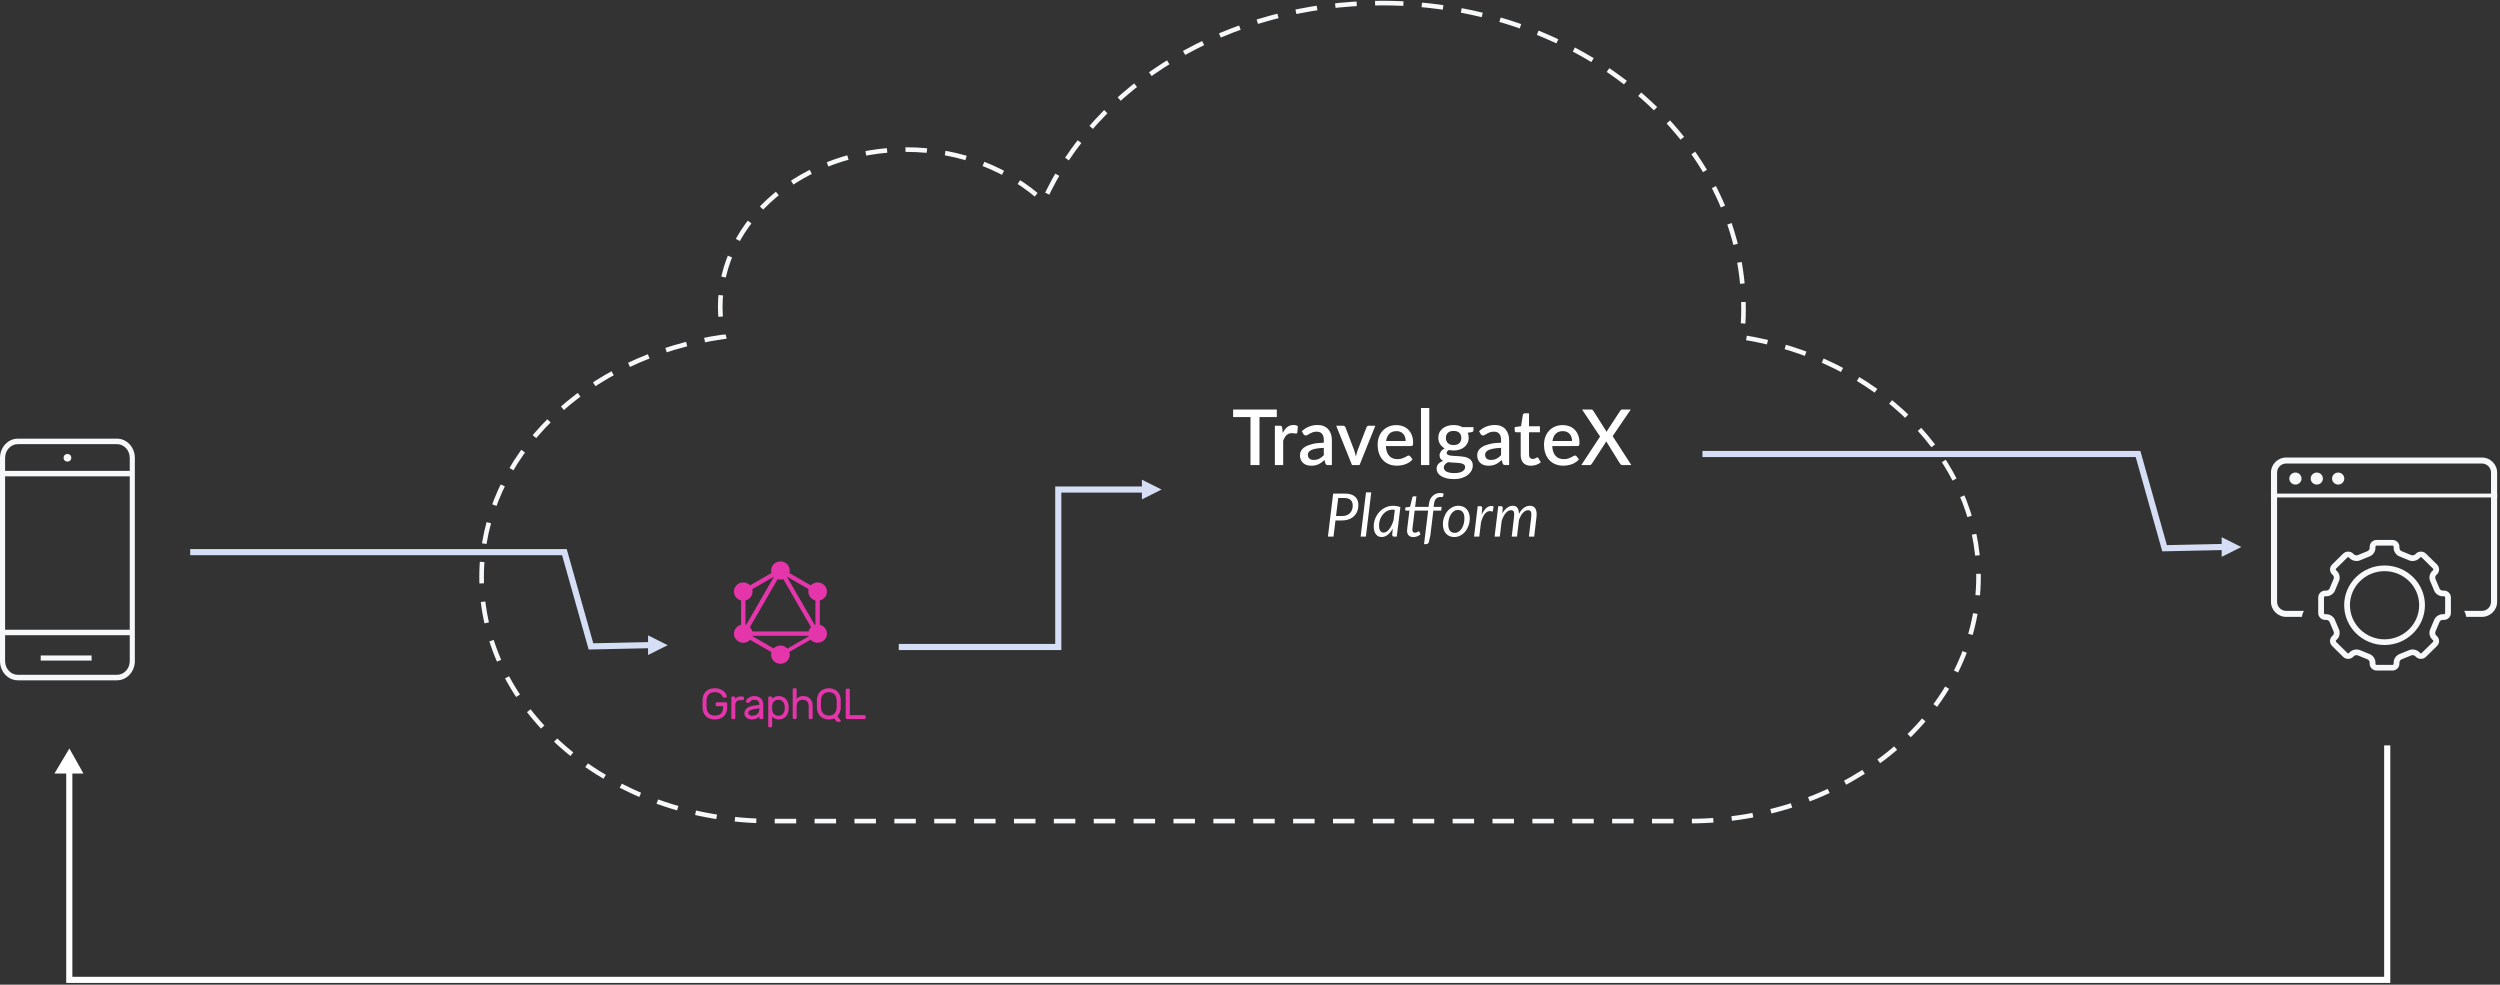 <svg xmlns="http://www.w3.org/2000/svg" xmlns:xlink="http://www.w3.org/1999/xlink" width="815" height="321" class="travelgatex_platform" version="1.1" viewBox="308 362 815 321"><rect x="308" y="362" width="815" height="321" fill="#333333" stroke="none"/><g id="Group-8" fill="none" fill-rule="evenodd" stroke="none" stroke-width="1" transform="translate(308, 363)"><g fill="#F6F8F9" class="buyer fade-in" transform="translate(0, 142)"><g id="Group-4"><ellipse id="Oval" cx="21.988" cy="6.237" rx="1.253" ry="1.247"/><path id="Shape" d="M38.142,0 L5.817,0 C2.604,0 2.95226723e-15,2.806 0,6.266 L0,72.512 C0,75.973 2.604,78.778 5.817,78.778 L38.142,78.778 C41.355,78.778 43.959,75.973 43.959,72.512 L43.959,6.266 C43.959,2.806 41.355,0 38.142,0 L38.142,0 Z M1.662,12.291 L42.297,12.291 L42.297,62.288 L1.662,62.288 L1.662,12.291 Z M38.142,76.988 L5.817,76.988 C3.522,76.988 1.662,74.984 1.662,72.512 L1.662,64.079 L42.297,64.079 L42.297,72.512 C42.297,74.984 40.437,76.988 38.142,76.988 L38.142,76.988 Z M42.297,10.501 L1.662,10.501 L1.662,6.266 C1.662,3.794 3.522,1.79 5.817,1.79 L38.142,1.79 C40.437,1.79 42.297,3.794 42.297,6.266 L42.297,10.501 Z"/><rect id="Rectangle-path" width="16.588" height="1.663" x="13.271" y="70.683"/></g></g><g id="Group-6" transform="translate(19, 0)"><g id="graphql" fill="#E535AB" class="fade-in" transform="translate(210, 182)"><g id="Group-21" transform="translate(0, 41.369)"><path id="GraphQL" d="M0.021,3.803 C0.04,3.284 0.131,2.794 0.295,2.332 C0.46,1.871 0.708,1.465 1.041,1.117 C1.374,0.768 1.789,0.495 2.286,0.297 C2.783,0.099 3.369,0 4.045,0 C4.682,0 5.243,0.094 5.726,0.283 C6.209,0.471 6.612,0.704 6.936,0.982 C7.259,1.26 7.503,1.557 7.667,1.873 C7.831,2.189 7.918,2.474 7.927,2.728 C7.937,2.813 7.909,2.886 7.843,2.947 C7.777,3.009 7.702,3.039 7.618,3.039 L7.041,3.039 C6.816,3.039 6.68,2.987 6.633,2.884 C6.521,2.658 6.392,2.446 6.246,2.248 C6.101,2.05 5.93,1.88 5.733,1.739 C5.536,1.597 5.299,1.484 5.022,1.399 C4.746,1.315 4.42,1.272 4.045,1.272 C3.66,1.272 3.306,1.326 2.982,1.435 C2.659,1.543 2.38,1.706 2.145,1.922 C1.911,2.139 1.723,2.41 1.583,2.735 C1.442,3.06 1.367,3.44 1.358,3.873 C1.339,4.297 1.329,4.688 1.329,5.047 C1.329,5.405 1.339,5.796 1.358,6.22 C1.367,6.672 1.442,7.068 1.583,7.407 C1.723,7.747 1.911,8.027 2.145,8.248 C2.38,8.47 2.659,8.635 2.982,8.743 C3.306,8.851 3.66,8.906 4.045,8.906 C4.42,8.906 4.771,8.859 5.1,8.764 C5.428,8.67 5.714,8.517 5.958,8.305 C6.202,8.093 6.392,7.817 6.528,7.478 C6.664,7.139 6.732,6.724 6.732,6.234 L6.732,5.838 L4.706,5.838 C4.603,5.838 4.514,5.8 4.439,5.725 C4.363,5.65 4.326,5.56 4.326,5.457 L4.326,4.948 C4.326,4.844 4.363,4.754 4.439,4.679 C4.514,4.604 4.603,4.566 4.706,4.566 L7.688,4.566 C7.791,4.566 7.881,4.604 7.956,4.679 C8.031,4.754 8.068,4.844 8.068,4.948 L8.068,6.291 C8.068,6.856 7.979,7.377 7.801,7.853 C7.623,8.328 7.362,8.738 7.02,9.082 C6.678,9.426 6.256,9.695 5.754,9.888 C5.252,10.081 4.682,10.178 4.045,10.178 C3.369,10.178 2.783,10.077 2.286,9.874 C1.789,9.671 1.376,9.396 1.048,9.047 C0.72,8.698 0.471,8.288 0.302,7.817 C0.134,7.346 0.04,6.837 0.021,6.291 C-0.007,5.461 -0.007,4.632 0.021,3.803 Z M13.136,2.686 C13.239,2.686 13.328,2.724 13.403,2.799 C13.478,2.874 13.516,2.964 13.516,3.068 L13.516,3.52 C13.516,3.624 13.478,3.713 13.403,3.788 C13.328,3.864 13.239,3.902 13.136,3.902 L12.32,3.902 C11.241,3.902 10.702,4.443 10.702,5.527 L10.702,9.655 C10.702,9.759 10.665,9.848 10.59,9.923 C10.515,9.999 10.425,10.037 10.322,10.037 L9.802,10.037 C9.699,10.037 9.609,9.999 9.534,9.923 C9.459,9.848 9.422,9.759 9.422,9.655 L9.422,3.068 C9.422,2.964 9.459,2.874 9.534,2.799 C9.609,2.724 9.699,2.686 9.802,2.686 L10.322,2.686 C10.425,2.686 10.515,2.724 10.59,2.799 C10.665,2.874 10.702,2.964 10.702,3.068 L10.702,3.506 C10.89,3.223 11.115,3.016 11.377,2.884 C11.64,2.752 11.982,2.686 12.404,2.686 L13.136,2.686 Z M13.674,8.185 C13.674,7.808 13.749,7.478 13.899,7.195 C14.049,6.913 14.255,6.672 14.518,6.474 C14.78,6.276 15.088,6.116 15.439,5.994 C15.791,5.871 16.164,5.777 16.558,5.711 L18.541,5.386 L18.541,5.202 C18.541,4.721 18.384,4.361 18.07,4.121 C17.756,3.88 17.364,3.76 16.895,3.76 C16.483,3.76 16.171,3.836 15.96,3.986 C15.749,4.137 15.568,4.316 15.418,4.524 C15.362,4.599 15.301,4.651 15.235,4.679 C15.17,4.707 15.081,4.721 14.968,4.721 L14.546,4.721 C14.443,4.721 14.351,4.684 14.272,4.608 C14.192,4.533 14.157,4.443 14.166,4.34 C14.185,4.132 14.267,3.92 14.412,3.704 C14.558,3.487 14.755,3.294 15.003,3.124 C15.252,2.954 15.538,2.815 15.861,2.707 C16.185,2.599 16.53,2.544 16.895,2.544 C17.317,2.544 17.709,2.606 18.07,2.728 C18.431,2.851 18.741,3.03 18.999,3.265 C19.257,3.501 19.458,3.793 19.604,4.142 C19.749,4.491 19.822,4.891 19.822,5.343 L19.822,9.655 C19.822,9.759 19.784,9.848 19.709,9.923 C19.634,9.999 19.545,10.037 19.442,10.037 L18.921,10.037 C18.818,10.037 18.729,9.999 18.654,9.923 C18.579,9.848 18.541,9.759 18.541,9.655 L18.541,9.075 C18.457,9.254 18.326,9.412 18.147,9.549 C17.969,9.686 17.765,9.801 17.535,9.895 C17.306,9.989 17.067,10.06 16.818,10.107 C16.569,10.154 16.337,10.178 16.122,10.178 C15.756,10.178 15.421,10.126 15.116,10.022 C14.811,9.919 14.553,9.78 14.342,9.605 C14.131,9.431 13.967,9.221 13.85,8.976 C13.732,8.731 13.674,8.467 13.674,8.185 Z M16.262,8.962 C16.6,8.962 16.909,8.91 17.191,8.807 C17.472,8.703 17.714,8.559 17.915,8.376 C18.117,8.192 18.272,7.973 18.38,7.718 C18.487,7.464 18.541,7.181 18.541,6.87 L18.541,6.517 L16.881,6.785 C16.29,6.88 15.822,7.03 15.475,7.238 C15.127,7.445 14.954,7.714 14.954,8.043 C14.954,8.147 14.977,8.251 15.024,8.354 C15.071,8.458 15.146,8.557 15.249,8.651 C15.353,8.745 15.486,8.821 15.65,8.877 C15.814,8.934 16.018,8.962 16.262,8.962 Z M24.903,10.178 C24.322,10.178 23.858,10.077 23.511,9.874 C23.164,9.671 22.901,9.452 22.723,9.217 L22.723,12.341 C22.723,12.444 22.685,12.534 22.61,12.609 C22.535,12.685 22.446,12.722 22.343,12.722 L21.823,12.722 C21.719,12.722 21.63,12.685 21.555,12.609 C21.48,12.534 21.443,12.444 21.443,12.341 L21.443,3.068 C21.443,2.964 21.48,2.874 21.555,2.799 C21.63,2.724 21.719,2.686 21.823,2.686 L22.343,2.686 C22.446,2.686 22.535,2.724 22.61,2.799 C22.685,2.874 22.723,2.964 22.723,3.068 L22.723,3.506 C22.91,3.251 23.178,3.027 23.525,2.834 C23.872,2.641 24.331,2.544 24.903,2.544 C25.344,2.544 25.755,2.622 26.134,2.778 C26.514,2.933 26.845,3.157 27.126,3.449 C27.408,3.741 27.633,4.095 27.802,4.509 C27.97,4.924 28.069,5.391 28.097,5.909 C28.106,6.05 28.111,6.203 28.111,6.368 C28.111,6.533 28.106,6.686 28.097,6.828 C28.069,7.346 27.97,7.813 27.802,8.227 C27.633,8.642 27.408,8.993 27.126,9.28 C26.845,9.568 26.514,9.789 26.134,9.945 C25.755,10.1 25.344,10.178 24.903,10.178 Z M22.723,5.753 C22.714,5.895 22.709,6.081 22.709,6.312 C22.709,6.543 22.714,6.729 22.723,6.87 C22.751,7.539 22.95,8.055 23.321,8.418 C23.691,8.781 24.172,8.962 24.763,8.962 C25.382,8.962 25.869,8.764 26.226,8.369 C26.582,7.973 26.779,7.436 26.817,6.757 C26.826,6.493 26.826,6.229 26.817,5.965 C26.779,5.287 26.582,4.75 26.226,4.354 C25.869,3.958 25.382,3.76 24.763,3.76 C24.181,3.76 23.703,3.939 23.328,4.297 C22.953,4.655 22.751,5.141 22.723,5.753 Z M35.922,9.655 C35.922,9.759 35.885,9.848 35.81,9.923 C35.735,9.999 35.645,10.037 35.542,10.037 L35.022,10.037 C34.919,10.037 34.829,9.999 34.754,9.923 C34.679,9.848 34.642,9.759 34.642,9.655 L34.642,5.923 C34.642,5.197 34.468,4.655 34.121,4.297 C33.774,3.939 33.291,3.76 32.672,3.76 C32.081,3.76 31.606,3.939 31.244,4.297 C30.883,4.655 30.703,5.197 30.703,5.923 L30.703,9.655 C30.703,9.759 30.665,9.848 30.59,9.923 C30.515,9.999 30.426,10.037 30.323,10.037 L29.802,10.037 C29.699,10.037 29.61,9.999 29.535,9.923 C29.46,9.848 29.423,9.759 29.423,9.655 L29.423,0.382 C29.423,0.278 29.46,0.188 29.535,0.113 C29.61,0.038 29.699,0 29.802,0 L30.323,0 C30.426,0 30.515,0.038 30.59,0.113 C30.665,0.188 30.703,0.278 30.703,0.382 L30.703,3.506 C30.881,3.27 31.146,3.051 31.498,2.848 C31.849,2.646 32.311,2.544 32.883,2.544 C33.324,2.544 33.732,2.618 34.107,2.764 C34.482,2.91 34.804,3.117 35.071,3.386 C35.338,3.654 35.547,3.986 35.697,4.382 C35.847,4.778 35.922,5.221 35.922,5.711 L35.922,9.655 Z M37.318,3.831 C37.328,3.303 37.419,2.806 37.592,2.34 C37.766,1.873 38.017,1.468 38.345,1.124 C38.673,0.78 39.077,0.507 39.555,0.304 C40.033,0.101 40.582,0 41.201,0 C41.82,0 42.369,0.101 42.847,0.304 C43.325,0.507 43.729,0.78 44.057,1.124 C44.385,1.468 44.636,1.873 44.809,2.34 C44.983,2.806 45.074,3.303 45.084,3.831 C45.112,4.67 45.112,5.508 45.084,6.347 C45.065,6.884 44.964,7.388 44.781,7.86 C44.598,8.331 44.338,8.741 44.001,9.089 L45.042,10.517 C45.051,10.536 45.06,10.557 45.07,10.581 C45.079,10.604 45.084,10.63 45.084,10.659 C45.084,10.743 45.058,10.814 45.006,10.871 C44.955,10.927 44.887,10.955 44.802,10.955 L44.141,10.955 C43.963,10.955 43.832,10.915 43.747,10.835 C43.663,10.755 43.597,10.687 43.55,10.63 L42.959,9.825 C42.444,10.06 41.857,10.178 41.201,10.178 C40.582,10.178 40.036,10.079 39.562,9.881 C39.088,9.683 38.687,9.41 38.359,9.061 C38.031,8.712 37.78,8.305 37.607,7.838 C37.433,7.372 37.337,6.875 37.318,6.347 C37.29,5.508 37.29,4.67 37.318,3.831 Z M43.747,3.902 C43.729,3.459 43.656,3.072 43.529,2.742 C43.403,2.413 43.227,2.139 43.002,1.922 C42.777,1.706 42.512,1.543 42.207,1.435 C41.902,1.326 41.567,1.272 41.201,1.272 C40.835,1.272 40.5,1.326 40.195,1.435 C39.89,1.543 39.625,1.706 39.4,1.922 C39.175,2.139 38.997,2.413 38.866,2.742 C38.734,3.072 38.664,3.459 38.655,3.902 C38.636,4.326 38.626,4.721 38.626,5.089 C38.626,5.457 38.636,5.852 38.655,6.276 C38.664,6.719 38.734,7.106 38.866,7.436 C38.997,7.765 39.175,8.039 39.4,8.255 C39.625,8.472 39.89,8.635 40.195,8.743 C40.5,8.851 40.835,8.906 41.201,8.906 C41.567,8.906 41.902,8.851 42.207,8.743 C42.512,8.635 42.777,8.472 43.002,8.255 C43.227,8.039 43.403,7.765 43.529,7.436 C43.656,7.106 43.729,6.719 43.747,6.276 C43.766,5.852 43.775,5.457 43.775,5.089 C43.775,4.721 43.766,4.326 43.747,3.902 Z M52.81,8.764 C52.914,8.764 53.003,8.802 53.078,8.877 C53.153,8.953 53.19,9.042 53.19,9.146 L53.19,9.655 C53.19,9.759 53.153,9.848 53.078,9.923 C53.003,9.999 52.914,10.037 52.81,10.037 L47.085,10.037 C46.982,10.037 46.892,9.999 46.817,9.923 C46.742,9.848 46.705,9.759 46.705,9.655 L46.705,0.523 C46.705,0.419 46.742,0.33 46.817,0.254 C46.892,0.179 46.982,0.141 47.085,0.141 L47.662,0.141 C47.765,0.141 47.854,0.179 47.929,0.254 C48.004,0.33 48.041,0.419 48.041,0.523 L48.041,8.764 L52.81,8.764 Z"/></g><g id="GraphQL_Logo" transform="translate(10.191, 0)"><g id="Group"><g><rect id="Rectangle-path" width="1.445" height="27.301" x="8.448" y="-.369" transform="translate(9.171, 13.282) rotate(210.001) translate(-9.171, -13.282)"/><rect id="Rectangle-path" width="27.881" height="1.415" x="1.288" y="22.861"/><rect id="Rectangle-path" width="16.103" height="1.415" x="1.122" y="26.278" transform="translate(9.174, 26.985) rotate(210.001) translate(-9.174, -26.985)"/><rect id="Rectangle-path" width="16.103" height="1.415" x="13.237" y="5.729" transform="translate(21.289, 6.436) rotate(210.001) translate(-21.289, -6.436)"/><rect id="Rectangle-path" width="1.445" height="15.769" x="8.456" y="-1.453" transform="translate(9.178, 6.431) rotate(239.999) translate(-9.178, -6.431)"/><rect id="Rectangle-path" width="27.881" height="1.415" x="7.358" y="12.574" transform="translate(21.299, 13.282) rotate(239.999) translate(-21.299, -13.282)"/><rect id="Rectangle-path" width="1.445" height="15.769" x="2.394" y="8.822"/><rect id="Rectangle-path" width="1.445" height="15.769" x="26.628" y="8.822"/><rect id="Rectangle-path" width="1.262" height="13.714" x="20.584" y="20.079" transform="translate(21.264, 26.935) rotate(239.999) translate(-21.264, -26.935)"/><path id="Shape" d="M29.988,25.051 C29.152,26.475 27.289,26.961 25.836,26.142 C24.382,25.324 23.886,23.5 24.721,22.076 C25.557,20.653 27.42,20.167 28.874,20.985 C30.336,21.812 30.832,23.628 29.988,25.051"/><path id="Shape" d="M5.736,11.337 C4.901,12.76 3.038,13.246 1.584,12.428 C0.131,11.609 -0.366,9.785 0.47,8.362 C1.306,6.938 3.169,6.452 4.622,7.271 C6.076,8.098 6.572,9.913 5.736,11.337"/><path id="Shape" d="M0.479,25.051 C-0.357,23.628 0.139,21.812 1.593,20.985 C3.047,20.167 4.901,20.653 5.745,22.076 C6.581,23.5 6.085,25.315 4.631,26.142 C3.169,26.961 1.314,26.475 0.479,25.051"/><path id="Shape" d="M24.73,11.337 C23.894,9.913 24.391,8.098 25.844,7.271 C27.298,6.452 29.152,6.938 29.996,8.362 C30.832,9.785 30.336,11.601 28.882,12.428 C27.429,13.246 25.566,12.76 24.73,11.337"/><path id="Shape" d="M15.233,33.396 C13.553,33.396 12.195,32.066 12.195,30.421 C12.195,28.776 13.553,27.446 15.233,27.446 C16.913,27.446 18.271,28.776 18.271,30.421 C18.271,32.058 16.913,33.396 15.233,33.396"/><path id="Shape" d="M15.233,5.967 C13.553,5.967 12.195,4.637 12.195,2.992 C12.195,1.347 13.553,0.017 15.233,0.017 C16.913,0.017 18.271,1.347 18.271,2.992 C18.271,4.637 16.913,5.967 15.233,5.967"/></g></g></g></g><path id="Shape" stroke="#F6F8F9" stroke-dasharray="7 6" stroke-width="1.5" d="M431.517,0 C496.621,0 549.389,44.535 549.389,99.518 C549.389,102.669 549.242,105.824 548.842,108.911 C592.714,115.76 626.02,148.069 626,187.063 C626,231.073 583.793,266.679 531.699,266.679 L232.301,266.679 C180.207,266.679 138,231.073 138,187.063 C138,147.574 172.228,115.011 216.968,108.786 C216.212,105.618 215.797,102.367 215.797,99.023 C215.797,70.696 242.974,47.768 276.509,47.768 C294.292,47.768 310.132,54.346 321.244,64.63 C338.012,26.876 380.99,0 431.517,0 Z" class="cloud fade-in"/><polyline id="line1" stroke="#D5DEF4" stroke-linecap="square" stroke-width="2" points="44 179 165 179 173.653 209.725 192.074 209.328 193.266 209.328 193.266 207.738 196.445 209.328 193.266 210.918 193.266 209.725"/><polyline id="line2" stroke="#D5DEF4" stroke-linecap="square" stroke-width="2" points="275 157 326 157 326 208.328 353.074 208.328 354.266 208.328 354.266 206.738 357.445 208.328 354.266 209.918 354.266 208.725" transform="translate(316.223, 183.459) scale(1, -1) translate(-316.223, -183.459)"/><polyline id="line4" stroke="#FFF" stroke-linecap="square" stroke-width="2" points="417.59 -98.645 342.145 -98.645 342.145 657 407.807 657 410.411 657 410.411 660.09 415.59 657 410.411 654.09 410.411 656.09 413.09 657 411.59 658.59" transform="translate(379.867, 280.723) scale(1, -1) rotate(90) translate(-379.867, -280.723)"/><polyline id="line3" stroke="#D5DEF4" stroke-linecap="square" stroke-width="2" points="537 147 678 147 686.653 177.725 705.074 177.328 706.266 177.328 706.266 175.738 709.445 177.328 706.266 178.918 706.266 177.725"/><g id="Group-2" fill="#F6F8F9" transform="translate(721, 148)"><g id="Group-4"><g id="Group-5"><g id="Group-7" transform="translate(15, 27)"><path id="Fill-104" d="M13.239,35.723 C13.618,35.723 13.973,35.791 14.293,35.92 L17.579,37.26 C18.61,37.682 19.391,38.831 19.391,39.934 L19.394,40.359 C19.394,40.573 19.573,40.749 19.785,40.749 L24.945,40.753 C25.157,40.753 25.336,40.575 25.336,40.364 L25.336,39.934 C25.336,38.831 26.117,37.682 27.152,37.257 L30.428,35.918 C31.43,35.504 32.861,35.787 33.627,36.54 L33.945,36.853 C34.143,37.044 34.306,37.046 34.504,36.849 L38.151,33.261 C38.303,33.114 38.303,32.859 38.151,32.712 L37.839,32.405 C37.046,31.624 36.772,30.271 37.201,29.252 L38.562,26.024 C38.991,25.007 40.157,24.238 41.276,24.238 L41.718,24.238 C41.932,24.238 42.112,24.061 42.112,23.85 L42.112,18.77 C42.112,18.559 41.932,18.382 41.718,18.382 L41.276,18.382 C40.157,18.382 38.991,17.612 38.562,16.596 L37.201,13.367 C36.769,12.347 37.046,10.994 37.836,10.217 L38.151,9.908 C38.303,9.76 38.303,9.505 38.151,9.358 L34.504,5.771 C34.306,5.573 34.143,5.573 33.945,5.767 L33.631,6.076 C32.861,6.832 31.442,7.118 30.428,6.702 L27.152,5.362 C26.115,4.936 25.336,3.788 25.336,2.686 L25.336,2.255 C25.336,2.044 25.157,1.867 24.945,1.867 L19.785,1.867 C19.577,1.869 19.394,2.046 19.394,2.258 L19.391,2.688 C19.391,3.792 18.61,4.94 17.575,5.362 L14.293,6.699 C13.28,7.116 11.857,6.829 11.093,6.07 L10.782,5.767 C10.579,5.568 10.417,5.573 10.226,5.767 L6.579,9.358 C6.426,9.505 6.426,9.76 6.579,9.908 L6.891,10.215 C7.684,10.994 7.957,12.347 7.529,13.365 L6.169,16.596 C5.737,17.612 4.569,18.382 3.453,18.382 L3.013,18.382 C2.797,18.382 2.618,18.559 2.618,18.77 L2.618,23.85 C2.618,24.061 2.797,24.238 3.013,24.238 L3.453,24.238 C4.569,24.238 5.737,25.007 6.165,26.024 L7.529,29.254 C7.957,30.273 7.684,31.627 6.894,32.403 L6.577,32.715 C6.426,32.859 6.426,33.114 6.579,33.264 L10.224,36.853 C10.417,37.046 10.579,37.05 10.778,36.855 L11.093,36.546 C11.613,36.034 12.415,35.723 13.239,35.723 Z M24.945,42.604 L24.945,42.604 L19.785,42.6 C18.533,42.6 17.514,41.597 17.514,40.362 L17.51,39.936 C17.51,39.583 17.188,39.106 16.858,38.971 L13.573,37.631 C13.273,37.508 12.66,37.624 12.424,37.855 L12.107,38.166 C11.257,39.005 9.745,39.005 8.892,38.16 L5.248,34.573 C4.365,33.698 4.365,32.277 5.246,31.405 L5.566,31.092 C5.816,30.846 5.927,30.285 5.792,29.963 L4.428,26.731 C4.29,26.408 3.808,26.09 3.453,26.09 L3.013,26.09 C1.76,26.09 0.738,25.086 0.738,23.85 L0.738,18.77 C0.738,17.534 1.76,16.53 3.013,16.53 L3.453,16.53 C3.808,16.53 4.29,16.212 4.428,15.885 L5.792,12.657 C5.927,12.335 5.816,11.773 5.563,11.524 L5.252,11.218 C4.365,10.342 4.365,8.921 5.248,8.047 L8.895,4.456 C9.747,3.617 11.255,3.611 12.11,4.456 L12.421,4.763 C12.662,4.998 13.273,5.111 13.573,4.989 L16.858,3.649 C17.188,3.513 17.51,3.039 17.51,2.686 L17.514,2.255 C17.514,1.026 18.533,0.018 19.785,0.016 L24.945,0.016 C26.196,0.016 27.216,1.022 27.216,2.255 L27.216,2.686 C27.216,3.039 27.542,3.517 27.872,3.652 L31.148,4.992 C31.456,5.113 32.065,4.998 32.302,4.766 L32.618,4.456 C33.476,3.615 34.974,3.615 35.835,4.46 L39.482,8.047 C40.366,8.921 40.366,10.342 39.482,11.215 L39.168,11.527 C38.915,11.773 38.803,12.335 38.938,12.658 L40.301,15.885 C40.436,16.212 40.921,16.53 41.276,16.53 L41.718,16.53 C42.97,16.53 43.992,17.534 43.992,18.77 L43.992,23.85 C43.992,25.086 42.97,26.09 41.718,26.09 L41.276,26.09 C40.921,26.09 40.436,26.408 40.301,26.731 L38.938,29.963 C38.803,30.285 38.915,30.846 39.168,31.095 L39.478,31.401 C40.366,32.277 40.366,33.698 39.484,34.569 L35.835,38.16 C34.977,39.005 33.478,39.005 32.618,38.166 L32.3,37.853 C32.065,37.62 31.456,37.5 31.148,37.631 L27.872,38.971 C27.548,39.101 27.216,39.589 27.216,39.934 L27.216,40.364 C27.216,41.597 26.196,42.604 24.945,42.604 L24.945,42.604 Z"/><path id="Fill-105" d="M22.365,10.199 C16.142,10.199 11.082,15.168 11.082,21.275 C11.082,27.421 16.142,32.419 22.365,32.419 C28.589,32.419 33.649,27.421 33.649,21.275 C33.649,15.168 28.589,10.199 22.365,10.199 Z M22.365,34.272 C15.107,34.272 9.201,28.439 9.201,21.275 C9.201,14.146 15.107,8.348 22.365,8.348 C29.623,8.348 35.529,14.146 35.529,21.275 C35.529,28.439 29.623,34.272 22.365,34.272 L22.365,34.272 Z"/></g><polygon id="Fill-106" points=".339 13.167 74.065 13.167 74.065 11.912 .339 11.912"/><path id="Fill-107" d="M10.295,7.01 C10.295,8.094 9.402,8.97 8.305,8.97 C7.206,8.97 6.313,8.094 6.313,7.01 C6.313,5.925 7.206,5.049 8.305,5.049 C9.402,5.049 10.295,5.925 10.295,7.01"/><path id="Fill-108" d="M17.266,7.01 C17.266,8.094 16.372,8.97 15.274,8.97 C14.176,8.97 13.283,8.094 13.283,7.01 C13.283,5.925 14.176,5.049 15.274,5.049 C16.372,5.049 17.266,5.925 17.266,7.01"/><path id="Fill-109" d="M24.236,7.01 C24.236,8.094 23.343,8.97 22.244,8.97 C21.145,8.97 20.253,8.094 20.253,7.01 C20.253,5.925 21.145,5.049 22.244,5.049 C23.343,5.049 24.236,5.925 24.236,7.01"/><path id="Fill-110" d="M59.085,0.147 L5.317,0.147 C2.573,0.147 0.339,2.347 0.339,5.049 L0.339,47.206 C0.339,49.908 2.573,52.107 5.317,52.107 L10.427,52.107 C10.507,51.427 10.729,50.763 11.073,50.147 L5.317,50.147 C3.671,50.147 2.33,48.827 2.33,47.206 L2.33,5.049 C2.33,3.429 3.671,2.108 5.317,2.108 L69.085,2.108 C70.732,2.108 72.072,3.429 72.072,5.049 L72.072,47.206 C72.072,48.827 70.732,50.147 69.085,50.147 L63.329,50.147 C63.675,50.763 63.895,51.427 63.977,52.107 L69.085,52.107 C71.83,52.107 74.065,49.908 74.065,47.206 L74.065,5.049 C74.065,2.347 71.83,0.147 69.085,0.147"/></g></g></g></g><g id="Group-3" fill="#FFF"><g transform="translate(402, 132)"><path id="TravelgateX-Platform" d="M35.577,35.223 C36.131,35.223 36.62,35.138 37.044,34.969 C37.468,34.799 37.824,34.563 38.111,34.259 C38.398,33.956 38.617,33.594 38.767,33.173 C38.917,32.752 38.992,32.294 38.992,31.798 C38.992,31.42 38.936,31.081 38.825,30.781 C38.714,30.481 38.548,30.225 38.326,30.013 C38.104,29.801 37.824,29.637 37.485,29.523 C37.146,29.409 36.751,29.352 36.301,29.352 L34.265,29.352 L33.541,35.223 L35.577,35.223 Z M36.477,27.914 C37.221,27.914 37.866,28.002 38.414,28.178 C38.962,28.354 39.414,28.605 39.77,28.931 C40.125,29.257 40.391,29.649 40.567,30.105 C40.743,30.562 40.831,31.071 40.831,31.632 C40.831,32.369 40.711,33.046 40.469,33.662 C40.228,34.279 39.877,34.809 39.417,35.252 C38.957,35.696 38.39,36.043 37.715,36.294 C37.04,36.546 36.268,36.671 35.401,36.671 L33.365,36.671 L32.719,41.935 L30.899,41.935 L32.612,27.914 L36.477,27.914 Z M41.565,41.935 L43.317,27.522 L45.029,27.522 L43.277,41.935 L41.565,41.935 Z M52.71,33.237 C52.567,33.204 52.425,33.183 52.284,33.173 C52.144,33.163 52.006,33.158 51.869,33.158 C51.477,33.158 51.099,33.222 50.734,33.349 C50.368,33.476 50.026,33.654 49.706,33.882 C49.386,34.111 49.096,34.383 48.835,34.7 C48.574,35.016 48.351,35.363 48.165,35.742 C47.979,36.12 47.834,36.523 47.73,36.95 C47.625,37.377 47.573,37.816 47.573,38.266 C47.573,39.838 48.075,40.624 49.08,40.624 C49.4,40.624 49.713,40.525 50.019,40.326 C50.326,40.127 50.618,39.85 50.895,39.494 C51.172,39.139 51.428,38.718 51.663,38.232 C51.898,37.746 52.107,37.213 52.289,36.632 L52.71,33.237 Z M52.045,39.323 C51.81,39.74 51.557,40.119 51.286,40.458 C51.016,40.797 50.729,41.086 50.425,41.324 C50.122,41.562 49.802,41.746 49.466,41.877 C49.13,42.007 48.783,42.072 48.424,42.072 C48.033,42.072 47.677,41.996 47.358,41.843 C47.038,41.689 46.766,41.464 46.541,41.167 C46.316,40.871 46.141,40.505 46.017,40.071 C45.893,39.638 45.831,39.14 45.831,38.579 C45.831,37.992 45.905,37.42 46.051,36.862 C46.198,36.304 46.407,35.777 46.678,35.282 C46.948,34.786 47.273,34.331 47.651,33.917 C48.03,33.502 48.452,33.144 48.918,32.84 C49.385,32.537 49.886,32.302 50.42,32.136 C50.955,31.97 51.516,31.886 52.103,31.886 C52.527,31.886 52.94,31.921 53.341,31.989 C53.742,32.058 54.139,32.177 54.53,32.346 L53.346,41.935 L52.446,41.935 C52.218,41.935 52.063,41.877 51.981,41.759 C51.9,41.642 51.859,41.498 51.859,41.329 L52.045,39.323 Z M65.362,32.229 L67.975,32.229 L67.828,33.462 L65.274,33.462 L64.286,41.622 L63.826,43.648 C63.754,43.883 63.648,44.064 63.508,44.191 C63.368,44.318 63.173,44.382 62.926,44.382 L62.241,44.382 L63.571,33.462 L59.178,33.462 L58.571,38.354 C58.539,38.622 58.513,38.837 58.493,39 C58.473,39.163 58.459,39.294 58.449,39.391 C58.439,39.489 58.434,39.558 58.434,39.597 L58.434,39.685 C58.434,40.018 58.511,40.264 58.664,40.424 C58.818,40.584 59.028,40.663 59.295,40.663 C59.465,40.663 59.615,40.639 59.745,40.59 C59.876,40.541 59.988,40.487 60.083,40.429 C60.178,40.37 60.258,40.316 60.323,40.267 C60.388,40.218 60.447,40.194 60.499,40.194 C60.551,40.194 60.592,40.207 60.621,40.233 C60.651,40.259 60.682,40.301 60.714,40.36 L61.076,41.192 C60.763,41.472 60.403,41.692 59.995,41.852 C59.587,42.012 59.178,42.092 58.767,42.092 C58.134,42.092 57.635,41.919 57.27,41.573 C56.905,41.228 56.715,40.725 56.702,40.067 C56.702,40.027 56.704,39.977 56.707,39.915 C56.711,39.853 56.717,39.763 56.727,39.646 C56.737,39.528 56.751,39.375 56.771,39.186 C56.79,38.997 56.82,38.749 56.859,38.442 L57.475,33.462 L56.399,33.462 C56.301,33.462 56.223,33.429 56.164,33.364 C56.105,33.299 56.083,33.204 56.096,33.08 L56.174,32.415 L57.681,32.219 L58.425,29.137 C58.457,29.039 58.508,28.959 58.576,28.897 C58.645,28.835 58.731,28.804 58.835,28.804 L59.755,28.804 L59.325,32.229 L63.718,32.229 L63.836,31.27 C63.907,30.702 64.049,30.198 64.261,29.758 C64.473,29.318 64.741,28.946 65.064,28.643 C65.387,28.339 65.755,28.109 66.169,27.953 C66.584,27.796 67.032,27.718 67.515,27.718 C67.913,27.718 68.281,27.783 68.62,27.914 L68.454,28.814 C68.441,28.879 68.41,28.926 68.361,28.956 C68.312,28.985 68.252,29.003 68.18,29.01 C68.108,29.016 68.025,29.018 67.931,29.014 C67.836,29.011 67.733,29.01 67.622,29.01 C67.342,29.01 67.083,29.05 66.844,29.132 C66.606,29.213 66.394,29.346 66.208,29.528 C66.023,29.711 65.868,29.949 65.744,30.242 C65.62,30.536 65.532,30.895 65.479,31.319 L65.362,32.229 Z M72.241,40.712 C72.717,40.712 73.149,40.582 73.537,40.321 C73.926,40.06 74.258,39.713 74.535,39.279 C74.813,38.845 75.026,38.344 75.176,37.777 C75.326,37.209 75.401,36.616 75.401,35.996 C75.401,35.083 75.22,34.396 74.858,33.936 C74.496,33.476 73.976,33.246 73.298,33.246 C72.815,33.246 72.379,33.375 71.991,33.633 C71.603,33.891 71.272,34.235 70.998,34.665 C70.724,35.096 70.512,35.595 70.362,36.162 C70.212,36.73 70.137,37.324 70.137,37.943 C70.137,38.856 70.316,39.546 70.675,40.013 C71.034,40.479 71.556,40.712 72.241,40.712 Z M72.075,42.072 C71.533,42.072 71.037,41.98 70.587,41.794 C70.137,41.608 69.749,41.339 69.423,40.986 C69.097,40.634 68.842,40.204 68.66,39.695 C68.477,39.186 68.386,38.605 68.386,37.953 C68.386,37.118 68.516,36.332 68.777,35.595 C69.038,34.858 69.397,34.214 69.853,33.662 C70.31,33.111 70.847,32.676 71.463,32.356 C72.079,32.036 72.743,31.877 73.454,31.877 C73.996,31.877 74.491,31.97 74.942,32.155 C75.392,32.341 75.78,32.61 76.106,32.963 C76.432,33.315 76.686,33.745 76.869,34.254 C77.052,34.763 77.143,35.34 77.143,35.986 C77.143,36.815 77.013,37.597 76.752,38.335 C76.491,39.072 76.134,39.718 75.68,40.272 C75.227,40.827 74.69,41.265 74.071,41.588 C73.451,41.911 72.786,42.072 72.075,42.072 Z M81.028,34.783 C81.289,34.228 81.571,33.747 81.874,33.339 C82.177,32.932 82.495,32.612 82.828,32.38 C83.161,32.149 83.503,32.009 83.856,31.96 C84.208,31.911 84.567,31.965 84.932,32.121 L84.619,33.794 C83.771,33.455 83.022,33.579 82.373,34.166 C81.724,34.753 81.197,35.813 80.793,37.346 L80.245,41.935 L78.542,41.935 L79.736,32.014 L80.597,32.014 C80.995,32.014 81.194,32.209 81.194,32.601 L81.028,34.783 Z M85.235,41.935 L86.429,32.014 L87.29,32.014 C87.688,32.014 87.887,32.209 87.887,32.601 L87.75,34.362 C88.239,33.547 88.776,32.928 89.36,32.508 C89.943,32.087 90.555,31.877 91.194,31.877 C91.866,31.877 92.362,32.107 92.682,32.566 C93.001,33.026 93.161,33.684 93.161,34.538 C93.65,33.631 94.203,32.961 94.82,32.527 C95.436,32.093 96.087,31.877 96.772,31.877 C97.62,31.877 98.22,32.203 98.572,32.855 C98.924,33.507 99.029,34.43 98.885,35.624 L98.142,41.935 L96.419,41.935 L97.173,35.624 C97.264,34.848 97.24,34.271 97.1,33.892 C96.959,33.514 96.645,33.325 96.155,33.325 C95.875,33.325 95.596,33.395 95.319,33.535 C95.041,33.675 94.772,33.881 94.511,34.152 C94.25,34.422 94.007,34.758 93.782,35.159 C93.557,35.561 93.357,36.022 93.181,36.544 L93.181,36.554 L92.545,41.935 L90.822,41.935 L91.566,35.624 C91.664,34.848 91.651,34.271 91.527,33.892 C91.403,33.514 91.096,33.325 90.607,33.325 C90.294,33.325 89.992,33.403 89.702,33.56 C89.412,33.716 89.138,33.943 88.88,34.24 C88.622,34.536 88.383,34.898 88.161,35.326 C87.939,35.753 87.737,36.234 87.554,36.769 L86.938,41.935 L85.235,41.935 Z" class="platform fade-in"/><path id="TravelgateX" d="M14.241,2.956 L8.593,2.956 L8.593,18.619 L5.661,18.619 L5.661,2.956 L0,2.956 L0,0.503 L14.241,0.503 L14.241,2.956 Z M16.166,8.165 C16.569,7.351 17.055,6.712 17.625,6.246 C18.196,5.781 18.879,5.548 19.676,5.548 C19.953,5.548 20.213,5.58 20.456,5.642 C20.699,5.705 20.917,5.8 21.11,5.925 L20.922,7.964 C20.888,8.106 20.836,8.205 20.764,8.259 C20.693,8.314 20.599,8.341 20.481,8.341 C20.355,8.341 20.175,8.318 19.94,8.272 C19.705,8.226 19.458,8.203 19.198,8.203 C18.821,8.203 18.487,8.257 18.198,8.366 C17.909,8.475 17.649,8.635 17.418,8.844 C17.187,9.054 16.984,9.31 16.808,9.612 C16.632,9.914 16.468,10.257 16.317,10.643 L16.317,18.619 L13.612,18.619 L13.612,5.787 L15.185,5.787 C15.47,5.787 15.667,5.84 15.776,5.944 C15.885,6.049 15.961,6.232 16.003,6.492 L16.166,8.165 Z M29.565,13.008 C28.6,13.042 27.786,13.12 27.124,13.241 C26.461,13.363 25.925,13.518 25.514,13.707 C25.103,13.895 24.807,14.12 24.627,14.38 C24.446,14.64 24.356,14.925 24.356,15.235 C24.356,15.537 24.404,15.795 24.501,16.009 C24.597,16.223 24.731,16.399 24.903,16.537 C25.075,16.676 25.277,16.776 25.507,16.839 C25.738,16.902 25.992,16.934 26.268,16.934 C26.973,16.934 27.579,16.801 28.086,16.537 C28.594,16.273 29.086,15.889 29.565,15.386 L29.565,13.008 Z M22.394,7.574 C23.845,6.223 25.572,5.548 27.577,5.548 C28.315,5.548 28.971,5.668 29.546,5.907 C30.12,6.146 30.602,6.483 30.992,6.919 C31.382,7.355 31.68,7.873 31.886,8.473 C32.091,9.073 32.194,9.737 32.194,10.467 L32.194,18.619 L30.986,18.619 C30.726,18.619 30.529,18.58 30.395,18.5 C30.261,18.42 30.147,18.259 30.055,18.015 L29.791,16.971 C29.464,17.265 29.141,17.527 28.822,17.758 C28.504,17.988 28.174,18.183 27.835,18.343 C27.495,18.502 27.13,18.621 26.74,18.701 C26.35,18.781 25.92,18.821 25.451,18.821 C24.931,18.821 24.446,18.749 23.998,18.607 C23.549,18.464 23.161,18.248 22.834,17.959 C22.507,17.67 22.249,17.311 22.06,16.883 C21.871,16.455 21.777,15.952 21.777,15.374 C21.777,14.879 21.909,14.396 22.173,13.927 C22.438,13.457 22.874,13.036 23.482,12.662 C24.09,12.289 24.891,11.981 25.885,11.738 C26.879,11.495 28.105,11.356 29.565,11.323 L29.565,10.467 C29.565,9.545 29.367,8.857 28.973,8.404 C28.579,7.951 28,7.725 27.237,7.725 C26.717,7.725 26.281,7.79 25.929,7.92 C25.576,8.05 25.27,8.19 25.01,8.341 C24.75,8.492 24.52,8.632 24.318,8.762 C24.117,8.892 23.903,8.957 23.677,8.957 C23.492,8.957 23.335,8.909 23.205,8.813 C23.075,8.716 22.968,8.597 22.884,8.454 L22.394,7.574 Z M46.36,5.787 L41.202,18.619 L38.761,18.619 L33.603,5.787 L35.83,5.787 C36.039,5.787 36.213,5.84 36.352,5.944 C36.49,6.049 36.58,6.173 36.622,6.315 L39.465,13.788 C39.583,14.141 39.688,14.489 39.78,14.833 C39.872,15.176 39.952,15.525 40.019,15.877 C40.086,15.525 40.168,15.179 40.264,14.839 C40.361,14.499 40.468,14.149 40.585,13.788 L43.479,6.315 C43.529,6.165 43.621,6.039 43.755,5.938 C43.89,5.837 44.053,5.787 44.246,5.787 L46.36,5.787 Z M56.248,10.756 C56.248,10.304 56.183,9.882 56.053,9.492 C55.923,9.102 55.732,8.762 55.481,8.473 C55.229,8.184 54.917,7.957 54.543,7.794 C54.17,7.63 53.74,7.548 53.254,7.548 C52.273,7.548 51.501,7.829 50.939,8.391 C50.377,8.953 50.021,9.742 49.87,10.756 L56.248,10.756 Z M49.794,12.417 C49.828,13.147 49.941,13.778 50.134,14.31 C50.327,14.843 50.585,15.285 50.908,15.638 C51.23,15.99 51.616,16.252 52.065,16.424 C52.514,16.596 53.015,16.682 53.568,16.682 C54.097,16.682 54.554,16.621 54.94,16.5 C55.325,16.378 55.661,16.244 55.946,16.097 C56.231,15.95 56.475,15.816 56.676,15.694 C56.877,15.573 57.062,15.512 57.229,15.512 C57.447,15.512 57.615,15.596 57.733,15.764 L58.5,16.757 C58.181,17.135 57.821,17.454 57.418,17.714 C57.015,17.974 56.588,18.185 56.135,18.349 C55.682,18.512 55.216,18.63 54.738,18.701 C54.26,18.772 53.795,18.808 53.342,18.808 C52.453,18.808 51.629,18.659 50.87,18.361 C50.111,18.064 49.452,17.625 48.895,17.047 C48.337,16.468 47.901,15.751 47.586,14.895 C47.272,14.04 47.115,13.055 47.115,11.939 C47.115,11.05 47.255,10.22 47.536,9.448 C47.817,8.676 48.22,8.005 48.744,7.435 C49.268,6.865 49.905,6.414 50.656,6.083 C51.407,5.751 52.256,5.586 53.204,5.586 C53.992,5.586 54.722,5.714 55.393,5.97 C56.064,6.225 56.642,6.601 57.129,7.095 C57.615,7.59 57.995,8.196 58.267,8.913 C58.54,9.63 58.676,10.446 58.676,11.36 C58.676,11.78 58.63,12.061 58.538,12.203 C58.445,12.346 58.278,12.417 58.035,12.417 L49.794,12.417 Z M63.947,0 L63.947,18.619 L61.243,18.619 L61.243,0 L63.947,0 Z M71.873,12.09 C72.712,12.09 73.341,11.876 73.76,11.448 C74.18,11.021 74.389,10.463 74.389,9.775 C74.389,9.071 74.18,8.513 73.76,8.102 C73.341,7.691 72.712,7.485 71.873,7.485 C71.043,7.485 70.416,7.691 69.992,8.102 C69.569,8.513 69.357,9.071 69.357,9.775 C69.357,10.111 69.412,10.421 69.521,10.706 C69.63,10.991 69.789,11.237 69.999,11.442 C70.208,11.648 70.47,11.807 70.785,11.92 C71.1,12.033 71.462,12.09 71.873,12.09 Z M75.635,19.248 C75.635,18.963 75.553,18.735 75.39,18.563 C75.226,18.391 75.006,18.257 74.729,18.16 C74.452,18.064 74.129,17.992 73.76,17.946 C73.391,17.9 72.999,17.867 72.584,17.846 C72.169,17.825 71.745,17.804 71.313,17.783 C70.881,17.762 70.464,17.722 70.062,17.663 C69.659,17.873 69.33,18.125 69.074,18.418 C68.818,18.712 68.69,19.051 68.69,19.437 C68.69,19.689 68.755,19.924 68.885,20.142 C69.015,20.36 69.217,20.548 69.489,20.708 C69.762,20.867 70.11,20.993 70.533,21.085 C70.957,21.177 71.466,21.224 72.062,21.224 C73.253,21.224 74.146,21.039 74.742,20.67 C75.337,20.301 75.635,19.827 75.635,19.248 Z M78.352,6.253 L78.352,7.259 C78.352,7.595 78.151,7.8 77.748,7.875 L76.465,8.089 C76.683,8.576 76.792,9.117 76.792,9.712 C76.792,10.341 76.669,10.912 76.421,11.423 C76.174,11.935 75.832,12.371 75.396,12.732 C74.96,13.092 74.44,13.369 73.836,13.562 C73.232,13.755 72.578,13.851 71.873,13.851 C71.605,13.851 71.343,13.837 71.087,13.807 C70.831,13.778 70.582,13.738 70.338,13.688 C70.095,13.83 69.915,13.981 69.797,14.141 C69.68,14.3 69.621,14.464 69.621,14.631 C69.621,14.908 69.743,15.114 69.986,15.248 C70.229,15.382 70.55,15.478 70.949,15.537 C71.347,15.596 71.802,15.634 72.314,15.65 C72.825,15.667 73.345,15.696 73.874,15.738 C74.402,15.78 74.922,15.85 75.434,15.946 C75.945,16.042 76.4,16.202 76.799,16.424 C77.197,16.646 77.518,16.946 77.761,17.324 C78.004,17.701 78.126,18.192 78.126,18.795 C78.126,19.349 77.987,19.89 77.711,20.418 C77.434,20.947 77.033,21.416 76.509,21.827 C75.985,22.238 75.345,22.568 74.591,22.815 C73.836,23.062 72.976,23.186 72.012,23.186 C71.055,23.186 70.223,23.094 69.514,22.909 C68.806,22.725 68.214,22.475 67.74,22.161 C67.267,21.846 66.914,21.484 66.684,21.073 C66.453,20.662 66.338,20.234 66.338,19.789 C66.338,19.185 66.529,18.67 66.91,18.242 C67.292,17.814 67.81,17.479 68.464,17.235 C68.112,17.068 67.829,16.837 67.615,16.544 C67.401,16.25 67.294,15.864 67.294,15.386 C67.294,15.009 67.432,14.615 67.709,14.204 C67.986,13.793 68.401,13.445 68.955,13.159 C68.317,12.807 67.814,12.34 67.445,11.757 C67.076,11.174 66.891,10.492 66.891,9.712 C66.891,9.075 67.015,8.5 67.262,7.989 C67.51,7.477 67.856,7.041 68.3,6.68 C68.745,6.32 69.271,6.043 69.879,5.85 C70.487,5.657 71.152,5.561 71.873,5.561 C72.98,5.561 73.945,5.791 74.767,6.253 L78.352,6.253 Z M87.347,13.008 C86.383,13.042 85.569,13.12 84.907,13.241 C84.244,13.363 83.707,13.518 83.296,13.707 C82.885,13.895 82.59,14.12 82.41,14.38 C82.229,14.64 82.139,14.925 82.139,15.235 C82.139,15.537 82.187,15.795 82.284,16.009 C82.38,16.223 82.514,16.399 82.686,16.537 C82.858,16.676 83.06,16.776 83.29,16.839 C83.521,16.902 83.775,16.934 84.051,16.934 C84.756,16.934 85.362,16.801 85.869,16.537 C86.377,16.273 86.869,15.889 87.347,15.386 L87.347,13.008 Z M80.176,7.574 C81.627,6.223 83.355,5.548 85.36,5.548 C86.098,5.548 86.754,5.668 87.329,5.907 C87.903,6.146 88.385,6.483 88.775,6.919 C89.165,7.355 89.463,7.873 89.669,8.473 C89.874,9.073 89.977,9.737 89.977,10.467 L89.977,18.619 L88.769,18.619 C88.509,18.619 88.312,18.58 88.178,18.5 C88.044,18.42 87.93,18.259 87.838,18.015 L87.574,16.971 C87.247,17.265 86.924,17.527 86.605,17.758 C86.286,17.988 85.957,18.183 85.618,18.343 C85.278,18.502 84.913,18.621 84.523,18.701 C84.133,18.781 83.703,18.821 83.234,18.821 C82.714,18.821 82.229,18.749 81.78,18.607 C81.332,18.464 80.944,18.248 80.617,17.959 C80.29,17.67 80.032,17.311 79.843,16.883 C79.654,16.455 79.56,15.952 79.56,15.374 C79.56,14.879 79.692,14.396 79.956,13.927 C80.22,13.457 80.657,13.036 81.265,12.662 C81.873,12.289 82.674,11.981 83.668,11.738 C84.661,11.495 85.888,11.356 87.347,11.323 L87.347,10.467 C87.347,9.545 87.15,8.857 86.756,8.404 C86.362,7.951 85.783,7.725 85.02,7.725 C84.5,7.725 84.064,7.79 83.712,7.92 C83.359,8.05 83.053,8.19 82.793,8.341 C82.533,8.492 82.303,8.632 82.101,8.762 C81.9,8.892 81.686,8.957 81.46,8.957 C81.275,8.957 81.118,8.909 80.988,8.813 C80.858,8.716 80.751,8.597 80.667,8.454 L80.176,7.574 Z M97.072,18.821 C96.007,18.821 95.187,18.521 94.613,17.921 C94.038,17.321 93.751,16.476 93.751,15.386 L93.751,7.913 L92.342,7.913 C92.191,7.913 92.061,7.865 91.952,7.769 C91.843,7.672 91.788,7.527 91.788,7.335 L91.788,6.24 L93.864,5.938 L94.455,2.227 C94.497,2.084 94.569,1.969 94.669,1.881 C94.77,1.793 94.904,1.749 95.072,1.749 L96.456,1.749 L96.456,5.963 L100.016,5.963 L100.016,7.913 L96.456,7.913 L96.456,15.197 C96.456,15.659 96.569,16.011 96.795,16.254 C97.022,16.497 97.324,16.619 97.701,16.619 C97.911,16.619 98.091,16.592 98.242,16.537 C98.393,16.483 98.523,16.424 98.632,16.361 C98.741,16.298 98.836,16.24 98.915,16.185 C98.995,16.13 99.073,16.103 99.148,16.103 C99.299,16.103 99.421,16.187 99.513,16.355 L100.318,17.676 C99.899,18.045 99.404,18.328 98.834,18.525 C98.263,18.722 97.676,18.821 97.072,18.821 Z M110.483,10.756 C110.483,10.304 110.418,9.882 110.288,9.492 C110.158,9.102 109.967,8.762 109.716,8.473 C109.464,8.184 109.152,7.957 108.779,7.794 C108.405,7.63 107.975,7.548 107.489,7.548 C106.508,7.548 105.736,7.829 105.174,8.391 C104.612,8.953 104.256,9.742 104.105,10.756 L110.483,10.756 Z M104.029,12.417 C104.063,13.147 104.176,13.778 104.369,14.31 C104.562,14.843 104.82,15.285 105.143,15.638 C105.466,15.99 105.851,16.252 106.3,16.424 C106.749,16.596 107.25,16.682 107.804,16.682 C108.332,16.682 108.789,16.621 109.175,16.5 C109.561,16.378 109.896,16.244 110.181,16.097 C110.466,15.95 110.71,15.816 110.911,15.694 C111.112,15.573 111.297,15.512 111.465,15.512 C111.683,15.512 111.85,15.596 111.968,15.764 L112.735,16.757 C112.416,17.135 112.056,17.454 111.653,17.714 C111.251,17.974 110.823,18.185 110.37,18.349 C109.917,18.512 109.452,18.63 108.974,18.701 C108.495,18.772 108.03,18.808 107.577,18.808 C106.688,18.808 105.864,18.659 105.105,18.361 C104.346,18.064 103.688,17.625 103.13,17.047 C102.572,16.468 102.136,15.751 101.821,14.895 C101.507,14.04 101.35,13.055 101.35,11.939 C101.35,11.05 101.49,10.22 101.771,9.448 C102.052,8.676 102.455,8.005 102.979,7.435 C103.503,6.865 104.14,6.414 104.891,6.083 C105.642,5.751 106.491,5.586 107.439,5.586 C108.227,5.586 108.957,5.714 109.628,5.97 C110.299,6.225 110.877,6.601 111.364,7.095 C111.85,7.59 112.23,8.196 112.502,8.913 C112.775,9.63 112.911,10.446 112.911,11.36 C112.911,11.78 112.865,12.061 112.773,12.203 C112.681,12.346 112.513,12.417 112.27,12.417 L104.029,12.417 Z M129.82,18.619 L126.888,18.619 C126.687,18.619 126.524,18.565 126.398,18.456 C126.272,18.347 126.171,18.225 126.096,18.091 L121.592,10.832 C121.558,10.933 121.523,11.029 121.485,11.121 C121.447,11.214 121.403,11.302 121.353,11.385 L117,18.091 C116.908,18.225 116.805,18.347 116.692,18.456 C116.579,18.565 116.43,18.619 116.245,18.619 L113.503,18.619 L119.617,9.31 L113.754,0.503 L116.673,0.503 C116.883,0.503 117.036,0.535 117.132,0.598 C117.229,0.66 117.315,0.755 117.39,0.881 L121.793,7.8 L121.919,7.498 C121.961,7.397 122.015,7.293 122.083,7.184 L126.184,0.931 C126.268,0.788 126.36,0.681 126.461,0.61 C126.561,0.539 126.683,0.503 126.825,0.503 L129.631,0.503 L123.718,9.184 L129.82,18.619 Z" class="travelgatex fade-in"/></g></g></g></svg>